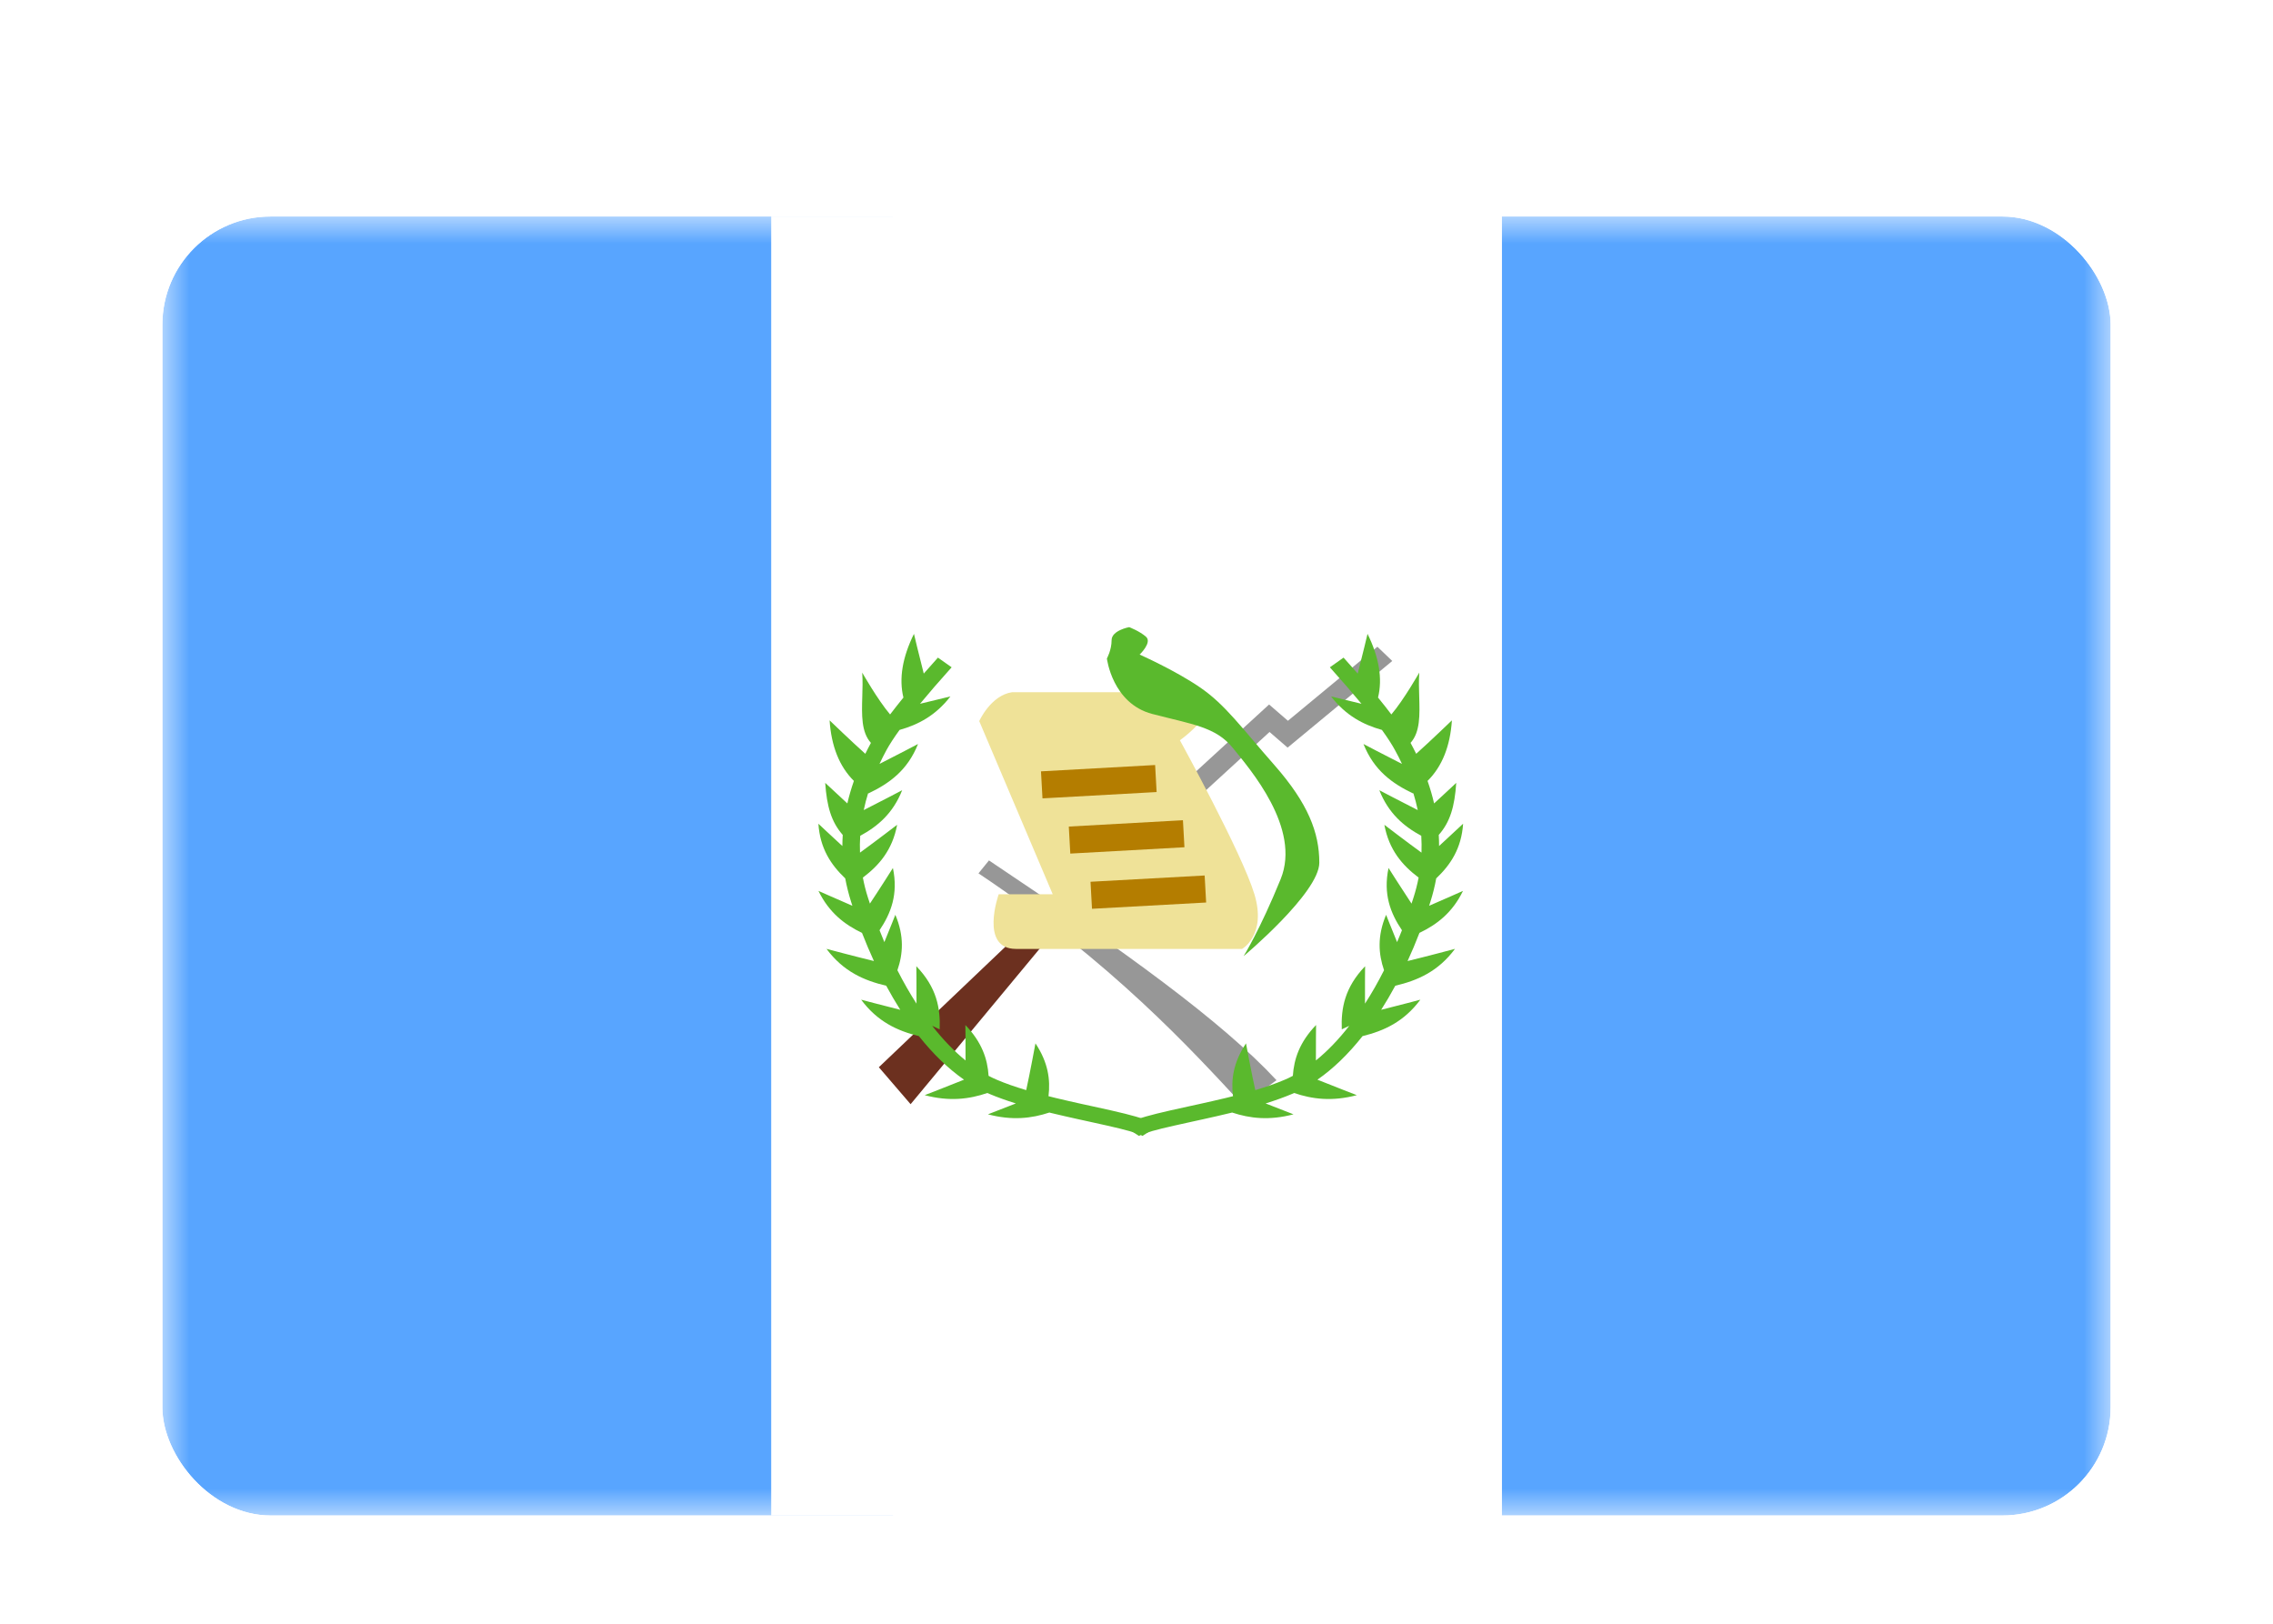 <svg xmlns="http://www.w3.org/2000/svg" fill="none" aria-hidden="true" viewBox="0 0 42 30"><g id="Country=GT - Guatemala, Size=sm (36x24)" filter="url(#filter0_dd_91_27824)"><g clip-path="url(#clip0_91_27824)"><g id="flag"><mask id="mask0_91_27824" width="36" height="24" x="3" y="2" maskUnits="userSpaceOnUse" style="mask-type:alpha"><rect id="mask" width="36" height="24" x="3" y="2" fill="white"/></mask><g mask="url(#mask0_91_27824)"><g id="contents"><path id="bottom" fill="#58A5FF" fill-rule="evenodd" d="M27.75 2H39V26H27.75V2Z" clip-rule="evenodd"/><path id="left" fill="#58A5FF" fill-rule="evenodd" d="M3 2H16.5V26H3V2Z" clip-rule="evenodd"/><path id="middle" fill="white" fill-rule="evenodd" d="M14.25 2H27.75V26H14.25V2Z" clip-rule="evenodd"/><g id="mark"><path id="Path 431" fill="#6C301F" fill-rule="evenodd" d="M16.239 17.718L16.826 18.401L19.492 15.189V14.621L16.239 17.718Z" clip-rule="evenodd"/><path id="Path 432" fill="#979797" d="M18.08 14.136L18.274 13.897C20.799 15.584 22.587 16.879 23.587 17.958L22.963 18.416C22.012 17.39 20.557 15.791 18.08 14.136Z"/><path id="Path 433" fill="#979797" d="M22.148 12.725L21.858 12.475L23.45 11.016L23.798 11.317L25.451 9.949L25.726 10.212L23.792 11.813L23.458 11.524L22.148 12.725Z"/><path id="Combined Shape" fill="#5AB92D" fill-rule="evenodd" d="M17.069 10.445C16.984 10.117 16.888 9.711 16.888 9.711C16.675 10.144 16.608 10.537 16.693 10.888C16.603 10.999 16.521 11.103 16.447 11.2C16.218 10.931 15.932 10.427 15.932 10.427C15.942 10.574 15.938 10.723 15.933 10.869C15.923 11.21 15.913 11.527 16.093 11.726L16.091 11.729C16.055 11.795 16.021 11.861 15.989 11.927C15.741 11.706 15.329 11.309 15.329 11.309C15.361 11.786 15.509 12.161 15.778 12.428C15.729 12.568 15.689 12.706 15.657 12.844C15.449 12.653 15.248 12.464 15.248 12.464C15.278 12.898 15.36 13.185 15.572 13.426C15.568 13.495 15.565 13.563 15.565 13.631C15.345 13.429 15.122 13.219 15.122 13.219C15.153 13.677 15.354 13.978 15.618 14.229C15.645 14.374 15.681 14.518 15.726 14.66L15.75 14.735C15.451 14.606 15.123 14.46 15.123 14.46C15.319 14.861 15.604 15.081 15.928 15.236C15.998 15.415 16.071 15.589 16.148 15.756C15.797 15.671 15.272 15.531 15.272 15.531C15.583 15.95 15.965 16.116 16.375 16.212C16.459 16.367 16.546 16.516 16.635 16.657C16.303 16.574 15.912 16.47 15.912 16.47C16.214 16.877 16.583 17.046 16.979 17.143C17.241 17.473 17.521 17.745 17.813 17.948C17.491 18.078 17.086 18.234 17.086 18.234C17.544 18.355 17.91 18.308 18.244 18.194C18.257 18.2 18.27 18.205 18.283 18.211C18.427 18.272 18.589 18.33 18.771 18.387C18.507 18.491 18.255 18.588 18.255 18.588C18.703 18.706 19.062 18.664 19.39 18.555L19.425 18.564C19.586 18.603 19.75 18.64 19.965 18.688C19.823 18.656 20.349 18.772 20.456 18.796C20.798 18.873 20.993 18.928 21.087 18.974C21.095 18.979 21.102 18.983 21.106 18.985L21.106 18.985C21.11 18.987 21.111 18.988 21.111 18.987L21.372 18.818C21.342 18.781 21.3 18.751 21.245 18.724C21.117 18.66 20.909 18.602 20.536 18.517C20.43 18.493 19.92 18.381 20.035 18.407C19.826 18.361 19.666 18.324 19.51 18.287C19.464 18.275 19.419 18.264 19.374 18.253C19.411 17.947 19.368 17.63 19.133 17.277C19.133 17.277 19.031 17.829 18.962 18.141C18.755 18.079 18.577 18.017 18.423 17.951C18.371 17.929 18.319 17.905 18.267 17.877C18.247 17.565 18.143 17.255 17.838 16.938C17.838 16.938 17.843 17.289 17.841 17.593C17.629 17.42 17.422 17.206 17.225 16.953L17.363 17.018C17.378 16.629 17.311 16.246 16.932 15.852C16.932 15.852 16.937 16.232 16.935 16.543C16.812 16.353 16.694 16.146 16.582 15.926C16.686 15.624 16.711 15.298 16.544 14.902C16.544 14.902 16.445 15.153 16.341 15.406C16.311 15.335 16.281 15.261 16.252 15.187C16.464 14.871 16.6 14.52 16.499 14.037C16.499 14.037 16.258 14.419 16.074 14.695C16.062 14.658 16.049 14.62 16.037 14.582C15.998 14.46 15.967 14.338 15.944 14.214C16.246 13.987 16.49 13.703 16.577 13.239C16.577 13.239 16.173 13.548 15.891 13.753C15.887 13.65 15.888 13.546 15.895 13.442C16.221 13.266 16.501 13.026 16.67 12.6C16.67 12.6 16.271 12.81 15.96 12.967C15.982 12.862 16.009 12.757 16.042 12.651L16.042 12.661C16.429 12.478 16.769 12.235 16.963 11.746C16.963 11.746 16.562 11.957 16.251 12.114C16.291 12.028 16.335 11.942 16.382 11.855C16.439 11.752 16.518 11.629 16.622 11.486C16.967 11.389 17.288 11.221 17.562 10.867C17.562 10.867 17.286 10.935 17 11.003C17.166 10.803 17.36 10.578 17.584 10.329L17.331 10.15C17.239 10.252 17.151 10.351 17.069 10.445Z" clip-rule="evenodd"/><path id="Combined Shape_2" fill="#5AB92D" fill-rule="evenodd" d="M25.088 10.445C25.173 10.117 25.269 9.711 25.269 9.711C25.482 10.144 25.549 10.537 25.463 10.888C25.554 10.999 25.636 11.103 25.709 11.2C25.939 10.931 26.225 10.427 26.225 10.427C26.215 10.574 26.219 10.723 26.224 10.869C26.234 11.21 26.244 11.527 26.063 11.726L26.066 11.729C26.101 11.795 26.136 11.861 26.168 11.927C26.416 11.706 26.828 11.309 26.828 11.309C26.796 11.786 26.648 12.161 26.378 12.428C26.427 12.568 26.467 12.706 26.499 12.844C26.708 12.653 26.908 12.464 26.908 12.464C26.879 12.898 26.797 13.185 26.585 13.426C26.589 13.495 26.591 13.563 26.591 13.631C26.811 13.429 27.035 13.219 27.035 13.219C27.004 13.677 26.803 13.978 26.538 14.229C26.512 14.374 26.476 14.518 26.431 14.66L26.407 14.735C26.706 14.606 27.033 14.46 27.033 14.46C26.838 14.861 26.553 15.081 26.228 15.236C26.159 15.415 26.086 15.589 26.009 15.756C26.36 15.671 26.885 15.531 26.885 15.531C26.574 15.95 26.192 16.116 25.782 16.212C25.698 16.367 25.611 16.516 25.521 16.657C25.854 16.574 26.245 16.47 26.245 16.47C25.943 16.877 25.574 17.046 25.177 17.143C24.916 17.473 24.636 17.745 24.343 17.948C24.665 18.078 25.071 18.234 25.071 18.234C24.613 18.355 24.247 18.308 23.913 18.194C23.9 18.2 23.887 18.205 23.874 18.211C23.73 18.272 23.568 18.33 23.386 18.387C23.65 18.491 23.901 18.588 23.901 18.588C23.454 18.706 23.095 18.664 22.767 18.555L22.731 18.564C22.571 18.603 22.407 18.64 22.191 18.688C22.334 18.656 21.808 18.772 21.701 18.796C21.358 18.873 21.164 18.928 21.07 18.974C21.061 18.979 21.055 18.983 21.051 18.985L21.051 18.985C21.047 18.987 21.045 18.988 21.046 18.987L20.784 18.818C20.815 18.781 20.857 18.751 20.911 18.724C21.04 18.66 21.248 18.602 21.621 18.517C21.727 18.493 22.237 18.381 22.121 18.407C22.331 18.361 22.49 18.324 22.646 18.287C22.693 18.275 22.738 18.264 22.783 18.253C22.745 17.947 22.789 17.63 23.023 17.277C23.023 17.277 23.125 17.829 23.195 18.141C23.402 18.079 23.58 18.017 23.734 17.951C23.786 17.929 23.838 17.905 23.889 17.877C23.91 17.565 24.013 17.255 24.318 16.938C24.318 16.938 24.314 17.289 24.315 17.593C24.528 17.42 24.735 17.206 24.931 16.953L24.793 17.018C24.778 16.629 24.846 16.246 25.224 15.852C25.224 15.852 25.22 16.232 25.222 16.543C25.345 16.353 25.463 16.146 25.574 15.926C25.471 15.624 25.446 15.298 25.612 14.902C25.612 14.902 25.711 15.153 25.815 15.406C25.846 15.335 25.875 15.261 25.905 15.187C25.692 14.871 25.556 14.52 25.657 14.037C25.657 14.037 25.899 14.419 26.082 14.695C26.095 14.658 26.107 14.62 26.119 14.582C26.158 14.46 26.189 14.338 26.213 14.214C25.911 13.987 25.666 13.703 25.58 13.239C25.58 13.239 25.984 13.548 26.266 13.753C26.27 13.65 26.268 13.546 26.262 13.442C25.936 13.266 25.656 13.026 25.487 12.6C25.487 12.6 25.886 12.81 26.197 12.967C26.175 12.862 26.147 12.757 26.115 12.651L26.114 12.661C25.728 12.478 25.388 12.235 25.194 11.746C25.194 11.746 25.594 11.957 25.906 12.114C25.866 12.028 25.822 11.942 25.774 11.855C25.718 11.752 25.638 11.629 25.535 11.486C25.189 11.389 24.868 11.221 24.595 10.867C24.595 10.867 24.871 10.935 25.157 11.003C24.991 10.803 24.797 10.578 24.573 10.329L24.826 10.15C24.918 10.252 25.005 10.351 25.088 10.445Z" clip-rule="evenodd"/><g id="Group"><path id="Path 74" fill="#EFE298" fill-rule="evenodd" d="M18.094 11.323L19.452 14.522H18.454C18.454 14.522 18.094 15.532 18.773 15.532C19.452 15.532 22.951 15.532 22.951 15.532C22.951 15.532 23.407 15.278 23.179 14.522C22.951 13.765 21.802 11.677 21.802 11.677C21.802 11.677 22.293 11.331 22.293 11.074C22.293 10.817 21.802 10.789 21.802 10.789H18.702C18.307 10.846 18.094 11.323 18.094 11.323Z" clip-rule="evenodd"/><g id="Path 5"><path fill="#C5A042" d="M19.249 12.501L21.358 12.384Z"/><path stroke="#B47D00" stroke-width="0.5" d="M19.249 12.501L21.358 12.384"/></g><g id="Path 5_2"><path fill="#C5A042" d="M19.763 13.521L21.872 13.404Z"/><path stroke="#B47D00" stroke-width="0.5" d="M19.763 13.521L21.872 13.404"/></g><g id="Path 5_3"><path fill="#C5A042" d="M20.164 14.541L22.273 14.425Z"/><path stroke="#B47D00" stroke-width="0.5" d="M20.164 14.541L22.273 14.425"/></g></g><path id="Path 430" fill="#5AB92D" fill-rule="evenodd" d="M20.865 9.587C20.865 9.587 20.54 9.646 20.54 9.828C20.54 10.011 20.453 10.166 20.453 10.166C20.453 10.166 20.552 10.998 21.292 11.191C22.033 11.384 22.467 11.431 22.779 11.818C23.091 12.205 24.047 13.299 23.664 14.242C23.28 15.185 22.979 15.666 22.979 15.666C22.979 15.666 24.378 14.494 24.378 13.939C24.378 13.384 24.171 12.845 23.552 12.14C22.932 11.435 22.643 11.023 22.181 10.705C21.72 10.387 21.058 10.094 21.058 10.094C21.058 10.094 21.294 9.87 21.176 9.765C21.058 9.66 20.865 9.587 20.865 9.587Z" clip-rule="evenodd"/></g></g></g></g></g></g><defs><filter id="filter0_dd_91_27824" width="42" height="30" x="0" y="0" color-interpolation-filters="sRGB" filterUnits="userSpaceOnUse"><feFlood flood-opacity="0" result="BackgroundImageFix"/><feColorMatrix in="SourceAlpha" result="hardAlpha" values="0 0 0 0 0 0 0 0 0 0 0 0 0 0 0 0 0 0 127 0"/><feOffset dy="1"/><feGaussianBlur stdDeviation="1"/><feColorMatrix values="0 0 0 0 0.063 0 0 0 0 0.094 0 0 0 0 0.157 0 0 0 0.06 0"/><feBlend in2="BackgroundImageFix" result="effect1_dropShadow_91_27824"/><feColorMatrix in="SourceAlpha" result="hardAlpha" values="0 0 0 0 0 0 0 0 0 0 0 0 0 0 0 0 0 0 127 0"/><feOffset dy="1"/><feGaussianBlur stdDeviation="1.5"/><feColorMatrix values="0 0 0 0 0.063 0 0 0 0 0.094 0 0 0 0 0.157 0 0 0 0.1 0"/><feBlend in2="effect1_dropShadow_91_27824" result="effect2_dropShadow_91_27824"/><feBlend in="SourceGraphic" in2="effect2_dropShadow_91_27824" result="shape"/></filter><clipPath id="clip0_91_27824"><rect width="36" height="24" x="3" y="2" fill="white" rx="2"/></clipPath></defs></svg>